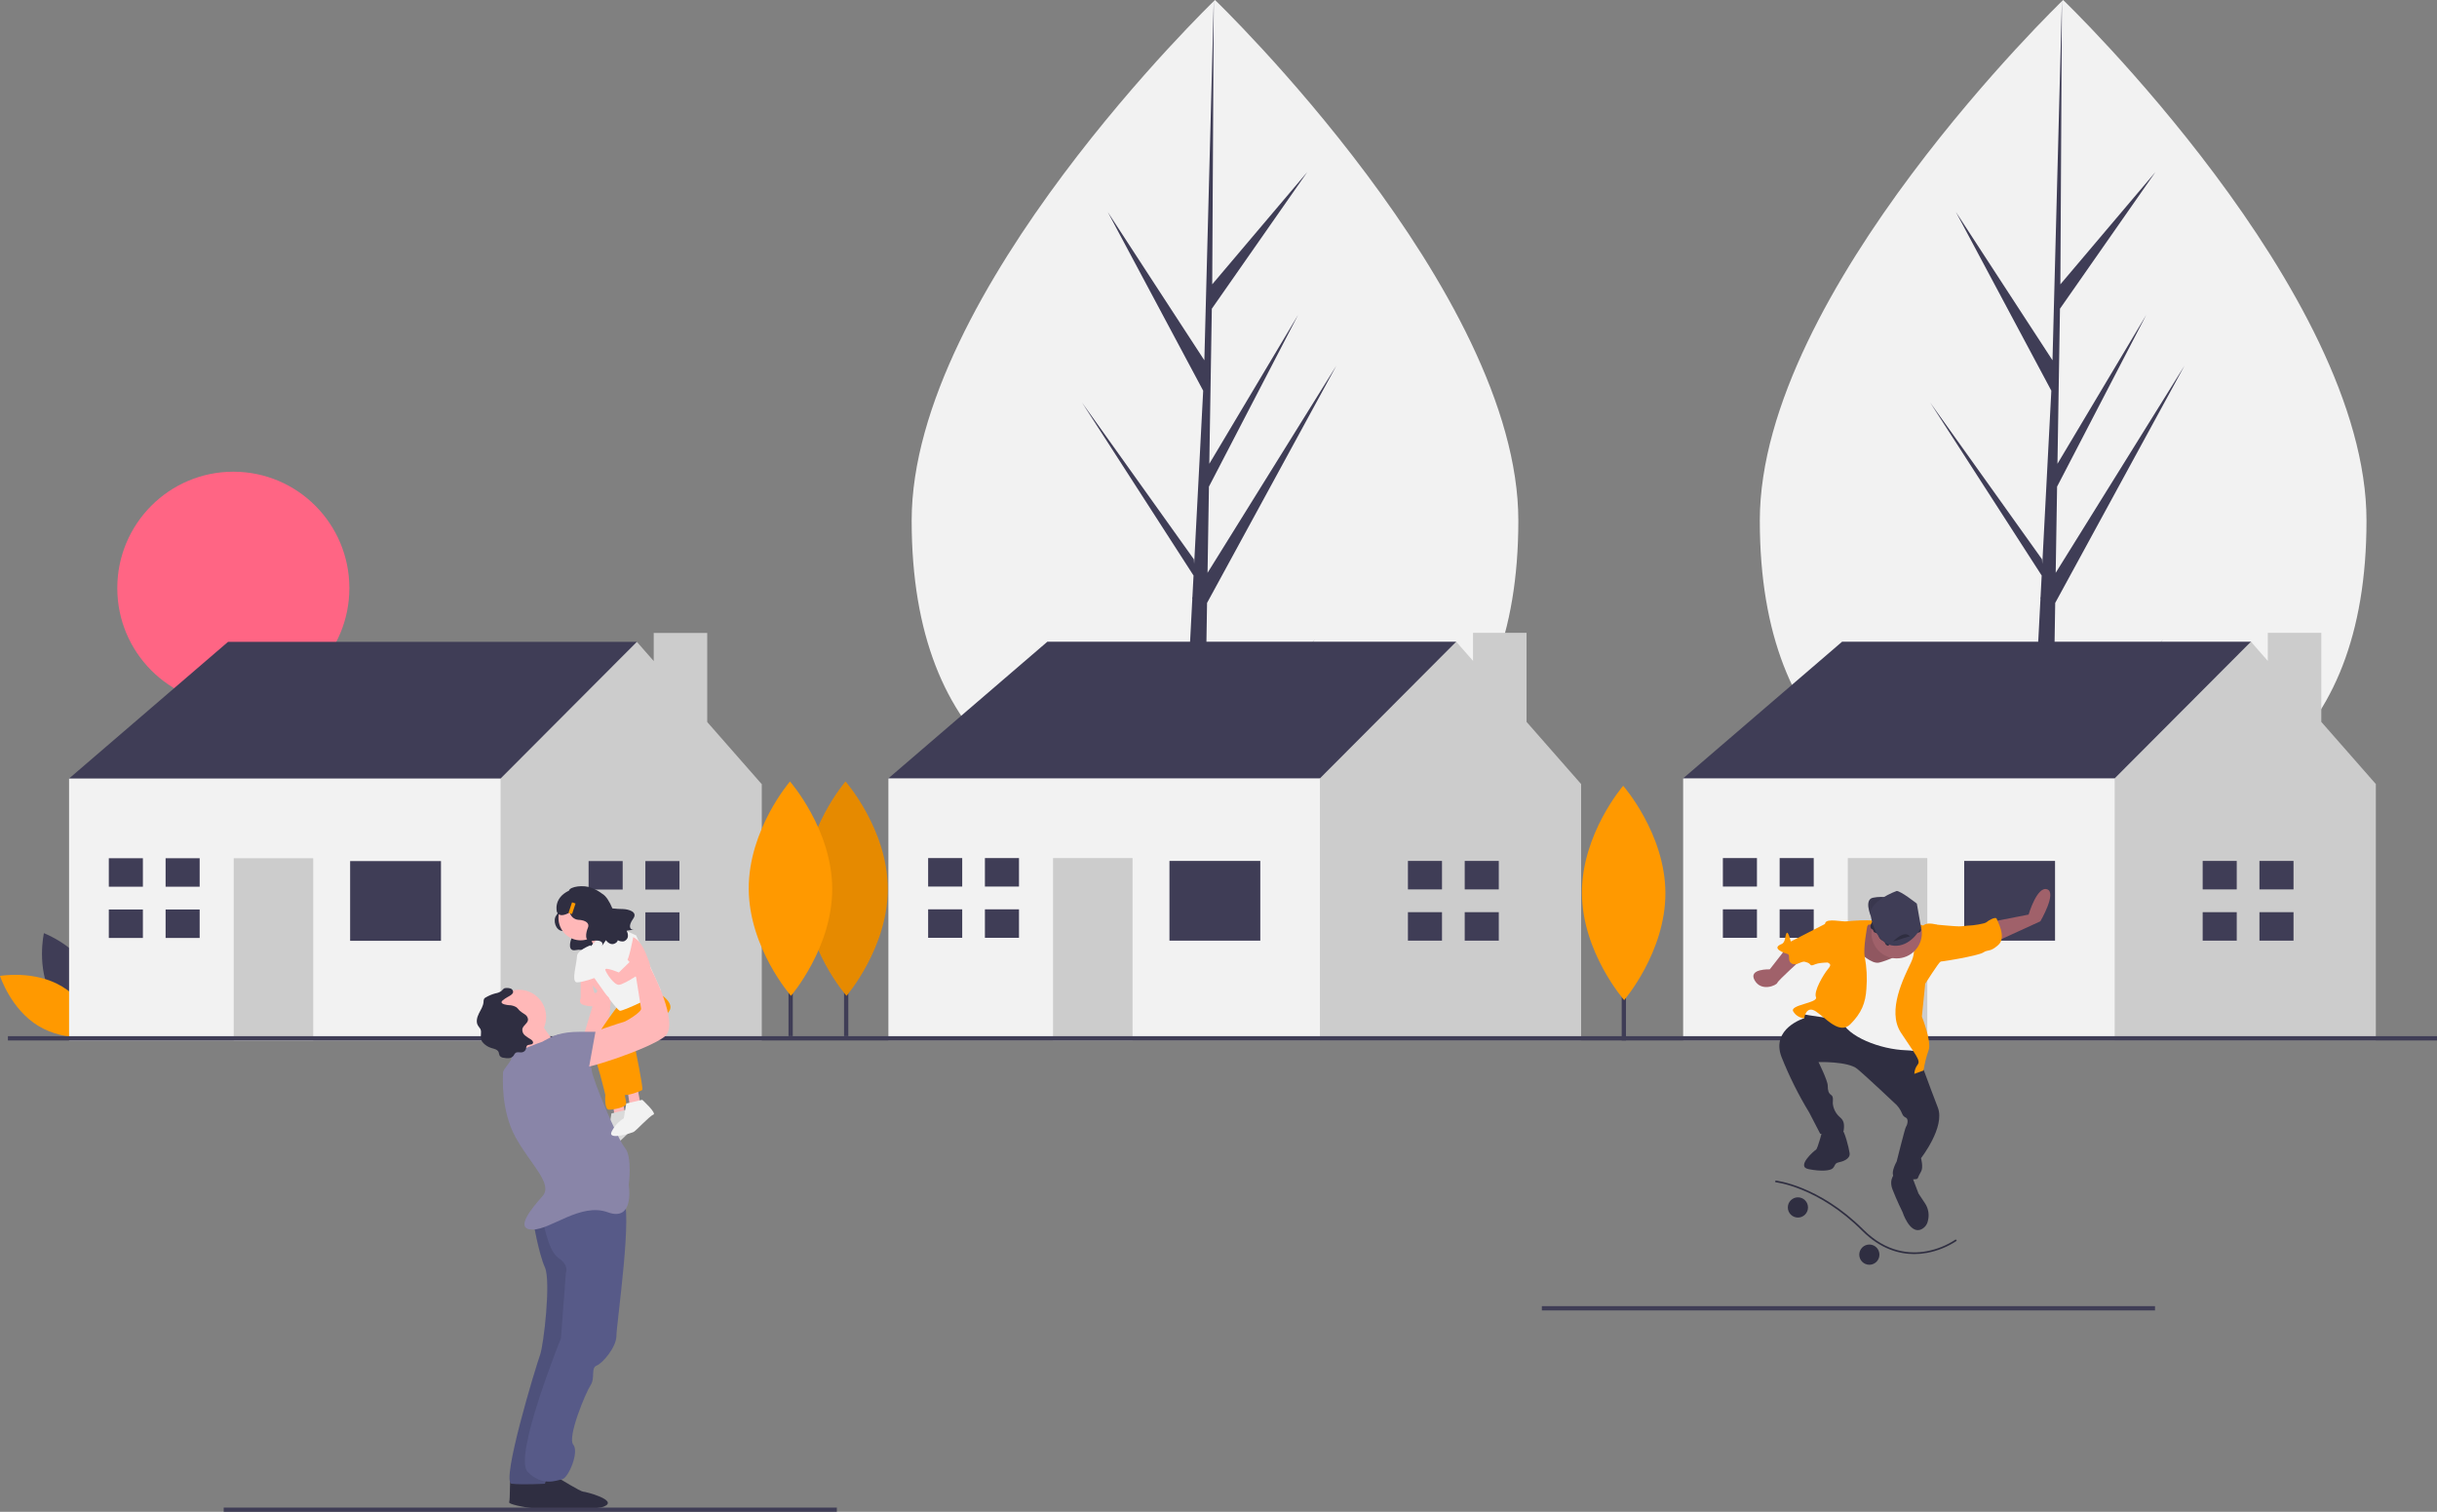 <svg width="482" height="299" viewBox="0 0 482 299" fill="none" xmlns="http://www.w3.org/2000/svg">
<rect x="0" y="0" width="482" height="299" fill="#808080" stroke="none"/>
<g clip-path="url(#clip0)">
<path d="M10.208 196.981C13.255 202.649 19.722 205.081 19.722 205.081C19.722 205.081 21.249 198.326 18.202 192.659C15.155 186.991 8.687 184.558 8.687 184.558C8.687 184.558 7.161 191.314 10.208 196.981Z" fill="#3F3D56"/>
<path d="M12.302 195.117C17.804 198.436 19.922 205.029 19.922 205.029C19.922 205.029 13.122 206.241 7.62 202.921C2.119 199.602 0 193.009 0 193.009C0 193.009 6.801 191.798 12.302 195.117Z" fill="#FF9900"/>
<path d="M300.305 102.96C300.305 148.273 273.444 164.095 240.308 164.095C207.173 164.095 180.312 148.273 180.312 102.96C180.312 57.646 240.308 1.52588e-05 240.308 1.52588e-05C240.308 1.52588e-05 300.305 57.646 300.305 102.96Z" fill="#F2F2F2"/>
<path d="M238.123 157.164L238.737 119.24L264.31 72.323L238.834 113.291L239.11 96.239L256.734 62.295L239.183 91.727L239.68 61.058L258.552 34.035L239.758 56.235L240.068 0L238.118 74.445L238.278 71.375L219.09 41.92L237.97 77.27L236.183 111.521L236.129 110.612L214.009 79.617L236.062 113.824L235.839 118.108L235.798 118.172L235.817 118.524L231.281 205.423H237.341L238.068 160.537L260.067 126.414L238.123 157.164Z" fill="#3F3D56"/>
<path d="M468.056 102.96C468.056 148.273 441.194 164.095 408.059 164.095C374.924 164.095 348.062 148.273 348.062 102.96C348.062 57.646 408.059 1.52588e-05 408.059 1.52588e-05C408.059 1.52588e-05 468.056 57.646 468.056 102.96Z" fill="#F2F2F2"/>
<path d="M405.873 157.164L406.488 119.24L432.06 72.323L406.584 113.291L406.86 96.239L424.485 62.295L406.933 91.727L407.43 61.058L426.303 34.035L407.509 56.235L407.819 0L405.868 74.445L406.028 71.375L386.841 41.92L405.721 77.27L403.933 111.521L403.88 110.612L381.76 79.617L403.813 113.824L403.589 118.108L403.549 118.172L403.567 118.524L399.031 205.423H405.092L405.819 160.537L427.818 126.414L405.873 157.164Z" fill="#3F3D56"/>
<path d="M46.149 139.324C58.824 139.324 69.099 129.019 69.099 116.308C69.099 103.596 58.824 93.292 46.149 93.292C33.473 93.292 23.198 103.596 23.198 116.308C23.198 129.019 33.473 139.324 46.149 139.324Z" fill="#FF6584"/>
<path d="M17.03 159.6L13.661 153.968L45.105 126.939H125.962V134.823L96.764 166.357L63.073 173.114L17.03 159.6Z" fill="#3F3D56"/>
<path d="M139.881 142.801V125.181H129.295V130.737L125.962 126.939L99.01 153.968L94.518 158.473L88.903 180.998L99.01 205.775H150.668V155.095L139.881 142.801Z" fill="#CCCCCC"/>
<path d="M99.01 153.969H13.661V205.775H99.01V153.969Z" fill="#F2F2F2"/>
<path d="M87.218 170.299H69.25V186.066H87.218V170.299Z" fill="#3F3D56"/>
<path d="M61.95 169.736H46.228V205.775H61.95V169.736Z" fill="#CCCCCC"/>
<path d="M28.26 175.367V169.736H21.522V175.367H27.698H28.26Z" fill="#3F3D56"/>
<path d="M27.698 179.872H21.522V185.503H28.26V179.872H27.698Z" fill="#3F3D56"/>
<path d="M39.49 169.736H32.752V175.367H39.49V169.736Z" fill="#3F3D56"/>
<path d="M39.49 179.872H32.752V185.503H39.49V179.872Z" fill="#3F3D56"/>
<path d="M123.155 175.93V170.299H116.416V175.93H122.593H123.155Z" fill="#3F3D56"/>
<path d="M122.593 180.435H116.416V186.066H123.155V180.435H122.593Z" fill="#3F3D56"/>
<path d="M134.385 170.299H127.646V175.93H134.385V170.299Z" fill="#3F3D56"/>
<path d="M134.385 180.435H127.646V186.066H134.385V180.435Z" fill="#3F3D56"/>
<path d="M179.08 159.569L175.711 153.938L207.156 126.909H288.012V134.792L258.814 166.326L225.123 173.083L179.08 159.569Z" fill="#3F3D56"/>
<path d="M301.931 142.77V125.15H291.345V130.706L288.012 126.909L261.06 153.938L256.568 158.442L250.953 180.967L261.06 205.744H312.718V155.064L301.931 142.77Z" fill="#CCCCCC"/>
<path d="M261.06 153.938H175.711V205.744H261.06V153.938Z" fill="#F2F2F2"/>
<path d="M249.268 170.268H231.3V186.035H249.268V170.268Z" fill="#3F3D56"/>
<path d="M224.001 169.705H208.278V205.744H224.001V169.705Z" fill="#CCCCCC"/>
<path d="M190.31 175.336V169.705H183.572V175.336H189.749H190.31Z" fill="#3F3D56"/>
<path d="M189.749 179.841H183.572V185.472H190.31V179.841H189.749Z" fill="#3F3D56"/>
<path d="M201.54 169.705H194.802V175.336H201.54V169.705Z" fill="#3F3D56"/>
<path d="M201.54 179.841H194.802V185.472H201.54V179.841Z" fill="#3F3D56"/>
<path d="M285.205 175.899V170.268H278.467V175.899H284.643H285.205Z" fill="#3F3D56"/>
<path d="M284.643 180.404H278.467V186.035H285.205V180.404H284.643Z" fill="#3F3D56"/>
<path d="M296.435 170.268H289.697V175.899H296.435V170.268Z" fill="#3F3D56"/>
<path d="M296.435 180.404H289.697V186.035H296.435V180.404Z" fill="#3F3D56"/>
<path d="M336.267 159.569L332.898 153.938L364.342 126.909H445.199V134.792L416.001 166.326L382.31 173.083L336.267 159.569Z" fill="#3F3D56"/>
<path d="M459.118 142.77V125.15H448.532V130.706L445.199 126.909L418.247 153.938L413.755 158.442L408.14 180.967L418.247 205.744H469.905V155.064L459.118 142.77Z" fill="#CCCCCC"/>
<path d="M418.247 153.938H332.898V205.744H418.247V153.938Z" fill="#F2F2F2"/>
<path d="M406.455 170.268H388.487V186.035H406.455V170.268Z" fill="#3F3D56"/>
<path d="M381.187 169.705H365.465V205.744H381.187V169.705Z" fill="#CCCCCC"/>
<path d="M347.497 175.336V169.705H340.759V175.336H346.936H347.497Z" fill="#3F3D56"/>
<path d="M346.936 179.841H340.759V185.472H347.497V179.841H346.936Z" fill="#3F3D56"/>
<path d="M358.727 169.705H351.989V175.336H358.727V169.705Z" fill="#3F3D56"/>
<path d="M358.727 179.841H351.989V185.472H358.727V179.841Z" fill="#3F3D56"/>
<path d="M442.392 175.899V170.268H435.654V175.899H441.83H442.392Z" fill="#3F3D56"/>
<path d="M441.83 180.404H435.654V186.035H442.392V180.404H441.83Z" fill="#3F3D56"/>
<path d="M453.621 170.268H446.883V175.899H453.621V170.268Z" fill="#3F3D56"/>
<path d="M453.621 180.404H446.883V186.035H453.621V180.404Z" fill="#3F3D56"/>
<path d="M321.592 172.296H320.747V205.773H321.592V172.296Z" fill="#3F3D56"/>
<path d="M329.391 176.562C329.445 188.268 321.232 197.796 321.232 197.796C321.232 197.796 312.933 188.345 312.879 176.639C312.825 164.933 321.038 155.405 321.038 155.405C321.038 155.405 329.337 164.857 329.391 176.562Z" fill="#FF9900"/>
<path d="M167.785 171.449H166.94V204.925H167.785V171.449Z" fill="#3F3D56"/>
<path d="M175.584 175.715C175.638 187.421 167.426 196.948 167.426 196.948C167.426 196.948 159.127 187.497 159.073 175.791C159.019 164.085 167.231 154.558 167.231 154.558C167.231 154.558 175.531 164.009 175.584 175.715Z" fill="#FF9900"/>
<path opacity="0.1" d="M175.584 175.715C175.638 187.421 167.426 196.948 167.426 196.948C167.426 196.948 159.127 187.497 159.073 175.791C159.019 164.085 167.231 154.558 167.231 154.558C167.231 154.558 175.531 164.009 175.584 175.715Z" fill="black"/>
<path d="M156.799 171.449H155.954V204.925H156.799V171.449Z" fill="#3F3D56"/>
<path d="M164.598 175.715C164.652 187.421 156.44 196.948 156.44 196.948C156.44 196.948 148.14 187.497 148.087 175.791C148.033 164.085 156.245 154.558 156.245 154.558C156.245 154.558 164.545 164.009 164.598 175.715Z" fill="#FF9900"/>
<path d="M482 204.927H1.566V205.775H482V204.927Z" fill="#3F3D56"/>
<path d="M110.338 179.57C110.338 179.57 110.771 180.067 110.029 181.03C109.288 181.992 109.887 184.081 111.296 184.134C112.705 184.187 113.388 184.779 113.048 185.559C112.709 186.338 112.3 188.191 113.835 187.909C115.369 187.627 115.854 188.24 115.582 188.711C115.311 189.182 116.267 187.774 116.267 187.774C116.267 187.774 117.122 189.052 118.171 188.158C119.221 187.263 119.638 179.157 117.498 179.02C115.359 178.882 110.338 179.57 110.338 179.57Z" fill="#2F2E41"/>
<path d="M121.185 218.12L121.672 221.542H123.866L123.135 217.631L121.185 218.12Z" fill="#FFB8B8"/>
<path d="M124.11 219.465C124.11 219.465 127.035 222.154 126.304 222.398C125.572 222.643 122.891 225.576 122.403 225.821C121.967 226.039 117.284 227.532 118.015 225.821C118.553 224.708 119.4 223.774 120.453 223.132L120.941 220.198L124.11 219.465Z" fill="#F2F2F2"/>
<path opacity="0.1" d="M124.11 219.465C124.11 219.465 127.035 222.154 126.304 222.398C125.572 222.643 122.891 225.576 122.403 225.821C121.967 226.039 117.284 227.532 118.015 225.821C118.553 224.708 119.4 223.774 120.453 223.132L120.941 220.198L124.11 219.465Z" fill="black"/>
<path d="M124.11 215.553L124.598 218.976H126.792L126.06 215.064L124.11 215.553Z" fill="#FFB8B8"/>
<path d="M114.942 206.468L118.137 195.873C118.137 195.873 112.774 190.983 116.431 189.516C120.088 188.05 121.063 195.384 121.063 195.384L119.844 208.096H114.968L114.942 206.468Z" fill="#FFB8B8"/>
<path d="M122.403 198.684C122.403 198.684 116.103 206.788 117.059 207.992C118.015 209.197 119.722 216.531 119.722 216.531C119.722 216.531 119.478 219.465 120.453 219.465C121.428 219.465 123.866 218.976 123.866 218.242C123.866 217.509 121.672 208.219 121.672 208.219L128.01 199.907L122.403 198.684Z" fill="#FF9900"/>
<path d="M122.891 199.173L129.229 195.751C129.229 195.751 133.617 197.951 132.398 199.907C131.179 201.862 125.573 206.996 125.573 206.996C125.573 206.996 127.279 215.308 127.035 215.553C126.791 215.797 124.11 216.775 123.379 216.531C122.647 216.286 118.747 206.752 119.722 206.263C120.697 205.774 123.866 200.64 123.866 200.64L122.891 199.173Z" fill="#FF9900"/>
<path d="M105.583 292.709C105.583 292.709 109.971 295.398 110.458 295.398C110.946 295.398 117.528 297.109 114.603 298.332C111.677 299.554 100.464 297.843 100.707 297.109C100.951 296.376 100.707 291.975 101.195 291.975C101.682 291.975 105.583 292.709 105.583 292.709Z" fill="#2F2E41"/>
<path d="M110.458 292.318C110.458 292.318 114.846 295.007 115.334 295.007C115.821 295.007 122.403 296.718 119.478 297.941C116.553 299.163 105.339 297.452 105.583 296.718C105.827 295.985 105.583 291.584 106.07 291.584C106.558 291.584 110.458 292.318 110.458 292.318Z" fill="#2F2E41"/>
<path d="M105.404 241.337C105.404 241.337 106.558 247.97 107.777 250.659C108.996 253.349 107.533 266.061 106.802 268.017C106.07 269.973 99.001 293.198 101.195 293.442C103.389 293.687 107.777 293.442 107.777 293.442L114.846 271.195L113.627 241.369L105.404 241.337Z" fill="#575A88"/>
<path opacity="0.1" d="M105.404 241.337C105.404 241.337 106.558 247.97 107.777 250.659C108.996 253.349 107.533 266.061 106.802 268.017C106.07 269.973 99.001 293.198 101.195 293.442C103.389 293.687 107.777 293.442 107.777 293.442L114.846 271.195L113.627 241.369L105.404 241.337Z" fill="black"/>
<path d="M107.289 240.734C107.289 240.734 108.264 247.335 110.458 248.801C112.652 250.268 111.921 251.735 111.921 251.735L110.946 264.692C110.946 264.692 101.439 288.162 104.364 291.095C107.289 294.029 109.971 292.807 111.19 292.562C112.409 292.318 114.603 287.184 113.384 285.717C112.165 284.25 115.822 275.449 116.797 273.982C117.772 272.515 116.797 270.56 118.016 270.071C119.234 269.582 121.916 266.403 121.916 264.203C121.916 262.003 125.329 238.533 123.135 237.067C120.941 235.6 106.878 240.094 106.878 240.094L107.289 240.734Z" fill="#575A88"/>
<path d="M102.657 206.507C105.619 206.507 108.02 204.099 108.02 201.129C108.02 198.159 105.619 195.751 102.657 195.751C99.695 195.751 97.294 198.159 97.294 201.129C97.294 204.099 99.695 206.507 102.657 206.507Z" fill="#FFB8B8"/>
<path d="M114.846 185.972C117.27 185.972 119.234 184.001 119.234 181.571C119.234 179.141 117.27 177.171 114.846 177.171C112.423 177.171 110.458 179.141 110.458 181.571C110.458 184.001 112.423 185.972 114.846 185.972Z" fill="#FFB8B8"/>
<path d="M106.314 201.129C106.314 201.129 109.239 206.507 110.702 206.507C112.165 206.507 104.851 212.13 104.851 212.13C104.851 212.13 102.414 205.041 101.926 204.796C101.439 204.552 106.314 201.129 106.314 201.129Z" fill="#FFB8B8"/>
<path d="M107.289 206.018C107.289 206.018 100.951 208.219 101.195 208.952C101.438 209.686 99.488 211.397 99.488 212.13C99.488 212.864 99.001 219.465 101.926 224.843C104.851 230.221 109.483 234.133 107.289 236.578C105.095 239.022 101.682 243.178 105.339 243.178C108.996 243.178 114.846 237.8 120.209 239.756C125.572 241.712 124.354 234.377 124.354 234.377C124.354 234.377 125.085 228.755 123.622 227.043C122.16 225.332 117.04 213.108 117.04 211.641C117.04 210.175 112.165 204.552 110.946 204.552C109.727 204.552 107.289 206.018 107.289 206.018Z" fill="#8985A8"/>
<path d="M116.065 184.26C116.065 184.26 118.05 188.045 118.155 188.72C118.259 189.394 121.672 184.26 121.672 184.26L117.772 181.571L116.065 184.26Z" fill="#FFB8B8"/>
<path d="M116.797 187.194L120.941 182.793L125.816 184.994C125.816 184.994 130.364 195.017 130.65 195.751C130.936 196.484 123.379 199.907 122.647 199.907C121.916 199.907 116.797 192.328 116.797 192.328C116.797 192.328 115.578 188.661 116.797 187.194Z" fill="#F2F2F2"/>
<path d="M114.846 193.061V197.462H117.772L116.81 193.061H114.846Z" fill="#FFB8B8"/>
<path d="M116.515 196.362C116.146 196.357 115.783 196.465 115.477 196.672C115.17 196.879 114.933 197.174 114.798 197.519C114.608 198.036 114.672 198.579 115.578 198.806C117.528 199.295 117.772 198.806 117.772 198.806C117.772 198.806 121.157 198.318 120.44 197.34C119.722 196.362 117.772 196.362 117.772 196.362H116.515Z" fill="#FFB8B8"/>
<path d="M127.035 217.509C127.035 217.509 129.96 220.198 129.229 220.442C128.498 220.687 125.816 223.621 125.329 223.865C124.893 224.084 120.209 225.576 120.941 223.865C121.478 222.752 122.325 221.819 123.378 221.176L123.866 218.242L127.035 217.509Z" fill="#F2F2F2"/>
<path d="M100.747 196.989C101.082 196.792 101.479 196.546 101.488 196.156C101.479 196.013 101.429 195.875 101.343 195.76C101.258 195.645 101.141 195.558 101.006 195.509C100.736 195.415 100.449 195.377 100.164 195.395C100.054 195.389 99.944 195.4 99.838 195.427C99.56 195.513 99.4 195.796 99.182 195.988C98.835 196.231 98.437 196.391 98.018 196.455C97.334 196.633 96.678 196.905 96.068 197.265C95.948 197.326 95.843 197.413 95.76 197.52C95.664 197.716 95.621 197.934 95.636 198.152C95.581 198.982 95.085 199.704 94.715 200.448C94.344 201.192 94.101 202.118 94.536 202.826C94.708 203.046 94.869 203.275 95.018 203.512C95.326 204.156 94.941 204.948 95.164 205.626C95.263 205.893 95.423 206.133 95.631 206.328C96.059 206.76 96.586 207.081 97.167 207.261C97.721 207.432 98.408 207.546 98.625 208.085C98.673 208.329 98.742 208.568 98.83 208.8C98.929 208.919 99.052 209.016 99.189 209.085C99.327 209.154 99.477 209.194 99.631 209.203C99.971 209.281 100.321 209.307 100.669 209.279C100.843 209.264 101.012 209.213 101.166 209.131C101.32 209.048 101.455 208.935 101.564 208.798C101.662 208.605 101.784 208.425 101.926 208.262C102.279 207.966 102.816 208.2 103.269 208.122C103.453 208.087 103.622 208 103.759 207.872C103.895 207.744 103.992 207.579 104.038 207.397C104.051 207.204 104.104 207.015 104.194 206.844C104.476 206.483 105.217 206.738 105.403 206.319C105.523 206.047 105.271 205.759 105.026 205.59C104.608 205.345 104.207 205.072 103.825 204.773C103.636 204.62 103.489 204.421 103.4 204.195C103.31 203.968 103.281 203.722 103.315 203.481C103.483 202.772 104.406 202.382 104.437 201.654C104.424 201.445 104.361 201.243 104.254 201.063C104.147 200.884 103.998 200.733 103.821 200.623C103.465 200.406 103.124 200.167 102.8 199.906C102.581 199.694 102.416 199.427 102.179 199.237C101.71 198.943 101.167 198.79 100.614 198.794C100.32 198.764 99.149 198.628 99.195 198.18C99.234 197.807 100.449 197.164 100.747 196.989Z" fill="#2F2E41"/>
<path d="M116.797 186.949C116.797 186.949 114.115 187.927 114.115 189.15C114.115 190.372 112.896 194.284 114.115 194.284C115.334 194.284 117.772 193.345 117.772 193.345L116.797 186.949Z" fill="#F2F2F2"/>
<path d="M116.065 204.552C116.065 204.552 123.135 202.107 123.379 202.107C123.622 202.107 127.035 200.151 126.791 199.418L125.816 193.306C125.816 193.306 121.916 185.238 124.597 185.238C127.279 185.238 128.742 191.594 128.742 191.594C128.742 191.594 134.592 202.596 131.423 205.041C128.254 207.485 115.09 211.886 114.359 211.152C113.627 210.419 116.065 204.552 116.065 204.552Z" fill="#FFB8B8"/>
<path d="M122.891 188.661L124.537 190.251L122.404 192.328C122.404 192.328 119.478 191.106 119.722 191.839C119.966 192.572 121.428 194.773 122.404 194.773C123.379 194.773 128.454 191.595 128.476 190.617C128.498 189.639 125.329 186.216 124.598 185.972C123.866 185.727 122.891 188.661 122.891 188.661Z" fill="#FFB8B8"/>
<path d="M119.797 186.957C119.797 186.957 123.379 190.128 123.866 190.128C124.354 190.128 125.24 185.363 125.24 185.363C125.24 185.363 122.35 183.475 121.28 183.99C120.209 184.505 119.797 186.957 119.797 186.957Z" fill="#F2F2F2"/>
<path d="M107.289 207.485C107.289 207.485 107.289 204.063 114.603 204.063H117.772L116.309 212.13L111.434 213.597L107.289 207.485Z" fill="#8985A8"/>
<path d="M123.264 179.788C122.548 179.784 121.832 179.74 121.12 179.655C120.561 178.3 119.849 177.164 119.079 176.74C118.456 176.261 117.765 175.881 117.028 175.611C115.404 174.919 112.7 175.351 112.542 176.138C109.345 177.669 110.153 180.359 110.153 180.359C110.65 181.412 111.764 180.945 112.709 180.468C112.797 180.849 113.001 181.192 113.292 181.451C113.584 181.709 113.949 181.87 114.337 181.91C115.898 181.969 116.655 182.625 116.278 183.488C115.902 184.352 115.45 186.404 117.15 186.092C118.849 185.78 119.387 186.459 119.086 186.98C118.785 187.502 119.844 185.943 119.844 185.943C119.844 185.943 120.791 187.358 121.953 186.367C122.071 186.254 122.155 186.11 122.196 185.951C122.561 186.167 122.991 186.243 123.408 186.164C124.8 185.539 123.935 184.072 123.935 184.072C123.935 184.072 125.795 183.786 125.195 183.833C124.596 183.881 124.217 183.102 125.231 181.699C126.245 180.295 124.204 179.819 123.264 179.788Z" fill="#2F2E41"/>
<path d="M113.833 178.687L113.139 178.456L112.447 180.543L113.141 180.775L113.833 178.687Z" fill="#FF9900"/>
<path d="M165.514 298.153H44.243V299H165.514V298.153Z" fill="#3F3D56"/>
<path d="M426.224 258.32H304.954V259.167H426.224V258.32Z" fill="#3F3D56"/>
<path d="M394.411 182.21L401.225 180.877C401.225 180.877 402.887 175.209 404.882 175.876C406.877 176.543 403.552 182.21 403.552 182.21L394.078 186.544L394.411 182.21Z" fill="#A0616A"/>
<path d="M353.023 187.877L350.032 191.711C350.032 191.711 345.71 191.545 347.04 193.878C348.369 196.212 351.361 194.878 351.528 194.378C351.694 193.878 356.514 189.544 356.514 189.544L353.023 187.877Z" fill="#A0616A"/>
<path d="M365.24 183.46L367.733 182.127C367.733 182.127 378.371 181.293 382.36 183.96C386.349 186.627 365.572 186.961 365.572 186.961L365.24 183.46Z" fill="#FF9900"/>
<path d="M369.977 181.043C369.977 181.043 368.647 177.876 370.476 177.543C371.519 177.338 372.591 177.338 373.634 177.543L371.639 179.21L369.977 181.043Z" fill="#3F3D56"/>
<path opacity="0.1" d="M369.977 181.043C369.977 181.043 368.647 177.876 370.476 177.543C371.519 177.338 372.591 177.338 373.634 177.543L371.639 179.21L369.977 181.043Z" fill="black"/>
<path d="M360.835 200.212L356.015 199.879L356.846 201.379C356.846 201.379 350.198 203.379 352.358 209.047C353.876 212.862 355.711 216.542 357.844 220.048L360.004 224.215C360.004 224.215 364.492 224.882 364.658 223.549C364.825 222.215 364.658 221.548 363.827 220.882C363.065 220.193 362.59 219.24 362.498 218.215C362.498 217.548 362.664 216.881 362.165 216.548C361.666 216.214 361.5 215.714 361.5 214.714C361.5 213.714 359.672 210.047 359.672 210.047C359.672 210.047 365.489 209.88 367.318 211.381C369.146 212.881 375.13 218.548 375.13 218.548C375.461 218.895 375.741 219.288 375.961 219.715C376.293 220.382 376.293 220.715 376.958 221.048C377.623 221.382 377.124 222.715 376.958 222.882C376.792 223.049 375.13 229.716 375.13 229.716C375.13 229.716 373.301 232.883 375.296 233.05C377.291 233.217 379.119 233.383 379.285 233.05C379.47 232.588 379.692 232.142 379.95 231.716C380.449 230.883 379.95 229.049 379.95 229.049C379.95 229.049 384.77 222.882 383.274 219.048C381.778 215.214 378.62 206.547 378.62 206.547L373.8 204.546L364.991 201.379L360.835 200.212Z" fill="#2F2E41"/>
<path d="M360.503 223.382C360.503 223.382 359.506 227.216 359.173 227.383C358.841 227.549 355.184 230.716 357.677 231.216C360.171 231.716 361.999 231.55 362.498 231.05C362.996 230.55 362.83 230.05 363.661 229.883C364.492 229.716 365.988 229.216 365.822 228.049C365.656 226.882 364.825 223.715 364.326 223.382C363.827 223.049 360.503 223.382 360.503 223.382Z" fill="#2F2E41"/>
<path d="M374.964 231.883C374.964 231.883 373.468 233.05 374.299 235.217C375.13 237.384 376.293 239.718 376.293 239.718C376.293 239.718 377.623 243.885 379.784 243.218C380.173 243.08 380.518 242.842 380.787 242.527C381.055 242.213 381.236 241.834 381.312 241.427C381.465 240.836 381.49 240.22 381.386 239.619C381.282 239.018 381.051 238.446 380.709 237.942L379.451 236.05L378.122 232.55L374.964 231.883Z" fill="#2F2E41"/>
<path d="M370.808 182.877C370.808 182.877 368.814 182.71 368.481 183.21C368.149 183.71 366.653 190.378 368.481 191.045C370.31 191.711 375.795 192.878 376.626 192.045C377.457 191.211 377.789 183.877 377.789 183.877L370.808 182.877Z" fill="#A0616A"/>
<path opacity="0.1" d="M370.808 182.877C370.808 182.877 368.814 182.71 368.481 183.21C368.149 183.71 366.653 190.378 368.481 191.045C370.31 191.711 375.795 192.878 376.626 192.045C377.457 191.211 377.789 183.877 377.789 183.877L370.808 182.877Z" fill="black"/>
<path d="M367.816 188.378C367.816 188.378 370.143 190.711 371.639 190.378C373.135 190.044 376.626 188.544 376.958 187.877C377.291 187.211 381.446 187.044 381.446 187.044L376.958 199.546L380.116 210.047C380.116 210.047 381.945 207.88 376.958 207.713C371.972 207.547 365.323 205.046 364.16 201.713C364.16 201.713 356.846 200.712 356.514 200.546C356.181 200.379 357.345 199.379 357.345 199.379L362.165 198.045L365.656 193.545L367.816 188.378Z" fill="#F2F2F2"/>
<path d="M369.312 183.21C369.312 183.21 370.143 182.043 369.312 182.043C367.98 182.016 366.648 182.071 365.323 182.21C364.492 182.377 361.334 181.543 361.002 182.543C360.669 183.544 360.669 189.711 361.334 190.211C361.999 190.711 362.331 190.711 361.5 191.711C360.669 192.711 358.675 196.045 359.173 197.212C359.672 198.379 353.854 198.712 354.685 200.046C354.911 200.427 355.226 200.747 355.602 200.979C355.978 201.212 356.405 201.349 356.846 201.379C356.846 201.379 357.179 198.712 359.173 200.046C361.168 201.379 363.827 204.713 365.988 202.546C368.149 200.379 368.98 198.379 369.146 195.545C369.32 193.428 369.208 191.298 368.814 189.211C368.481 187.544 369.312 183.21 369.312 183.21Z" fill="#FF9900"/>
<path d="M377.956 186.377C377.956 186.377 379.285 187.544 377.956 190.378C376.626 193.211 373.135 199.879 375.961 204.213C378.787 208.547 379.95 209.714 379.285 210.547C378.881 211.075 378.649 211.715 378.62 212.381L380.449 211.714C380.649 210.351 380.983 209.011 381.446 207.713C382.111 206.046 380.116 201.046 380.116 201.046L380.781 194.545C380.781 194.545 383.441 190.378 383.773 190.211C384.105 190.044 383.108 182.877 383.108 182.877C383.108 182.877 381.446 182.377 380.615 182.877C379.784 183.377 377.956 186.377 377.956 186.377Z" fill="#FF9900"/>
<path d="M361.999 182.71H361.002L354.187 186.211C354.187 186.211 353.688 184.044 353.356 184.544C353.023 185.044 353.189 186.377 352.358 186.711C351.527 187.044 351.029 187.544 352.358 188.211C353.688 188.878 353.854 188.378 353.854 189.544C353.854 190.711 354.852 190.878 355.683 190.544C356.514 190.211 356.68 190.044 357.511 190.378C358.342 190.711 357.843 191.211 359.007 190.711C360.17 190.211 363.162 190.378 363.162 190.378L361.999 182.71Z" fill="#FF9900"/>
<path d="M381.945 183.21L383.108 182.877C383.108 182.877 386.599 183.21 387.43 183.21C388.261 183.21 389.092 183.044 389.59 183.044C390.089 183.044 392.582 182.71 392.915 182.377C393.247 182.043 394.743 181.21 394.909 181.71C395.075 182.21 396.904 185.377 395.242 186.877C393.58 188.378 393.247 187.711 392.25 188.378C391.253 189.044 383.274 190.378 383.108 190.211C382.942 190.044 381.945 183.21 381.945 183.21Z" fill="#FF9900"/>
<path d="M375.13 189.544C377.884 189.544 380.116 187.305 380.116 184.544C380.116 181.782 377.884 179.543 375.13 179.543C372.376 179.543 370.144 181.782 370.144 184.544C370.144 187.305 372.376 189.544 375.13 189.544Z" fill="#A0616A"/>
<path d="M371.46 184.745C371.517 184.854 371.552 184.973 371.564 185.095C371.63 185.378 371.789 185.632 372.015 185.815C372.242 185.997 372.522 186.099 372.813 186.104C372.789 186.212 372.788 186.323 372.81 186.43C372.832 186.538 372.876 186.64 372.94 186.729C373.004 186.819 373.086 186.894 373.181 186.949C373.275 187.005 373.38 187.039 373.489 187.051C373.826 186.618 374.078 186.125 374.23 185.597C374.268 185.39 374.353 185.194 374.48 185.026C374.68 184.859 374.93 184.764 375.19 184.759C376.517 184.587 377.852 184.488 379.19 184.46C379.371 184.473 379.553 184.436 379.715 184.352C380.091 184.109 379.966 183.524 379.729 183.144C379.261 182.401 378.55 181.844 377.718 181.57C377.112 181.406 376.491 181.303 375.866 181.262C375.036 181.129 374.201 181.042 373.362 181.002C372.517 180.963 371.681 181.187 370.968 181.644C370.468 181.997 369.648 182.987 370.049 183.611C370.114 183.711 370.317 183.761 370.403 183.863C370.521 184.001 370.521 184.211 370.655 184.337C370.877 184.547 371.281 184.481 371.46 184.745Z" fill="#2F2E41"/>
<path d="M375.13 176.209C375.13 176.209 369.479 178.21 369.977 181.043C370.476 183.877 371.972 187.211 375.13 187.044C378.288 186.877 379.95 183.43 379.95 183.43L379.119 178.71C379.119 178.71 375.961 176.209 375.13 176.209Z" fill="#3F3D56"/>
<path d="M374.417 186.212C374.417 186.212 376.638 183.795 377.757 185.196C377.757 185.196 377.706 185.127 374.417 186.212Z" fill="#2F2E41"/>
<path d="M378.612 248.021C375.632 248.021 371.946 247.031 368.353 243.453C359.559 234.694 351.204 233.816 351.121 233.808L351.152 233.476C351.236 233.484 359.71 234.374 368.588 243.217C373.15 247.761 377.858 248.039 381.005 247.472C383.084 247.093 385.063 246.293 386.822 245.121L387.019 245.39C385.222 246.589 383.2 247.409 381.077 247.798C380.264 247.946 379.438 248.02 378.612 248.021Z" fill="#2F2E41"/>
<path d="M355.6 240.801C356.701 240.801 357.594 239.905 357.594 238.801C357.594 237.696 356.701 236.8 355.6 236.8C354.498 236.8 353.605 237.696 353.605 238.801C353.605 239.905 354.498 240.801 355.6 240.801Z" fill="#2F2E41"/>
<path d="M369.728 250.135C370.829 250.135 371.722 249.24 371.722 248.135C371.722 247.031 370.829 246.135 369.728 246.135C368.626 246.135 367.733 247.031 367.733 248.135C367.733 249.24 368.626 250.135 369.728 250.135Z" fill="#2F2E41"/>
</g>
<defs>
<clipPath id="clip0">
<rect width="482" height="299" fill="white"/>
</clipPath>
</defs>
</svg>
